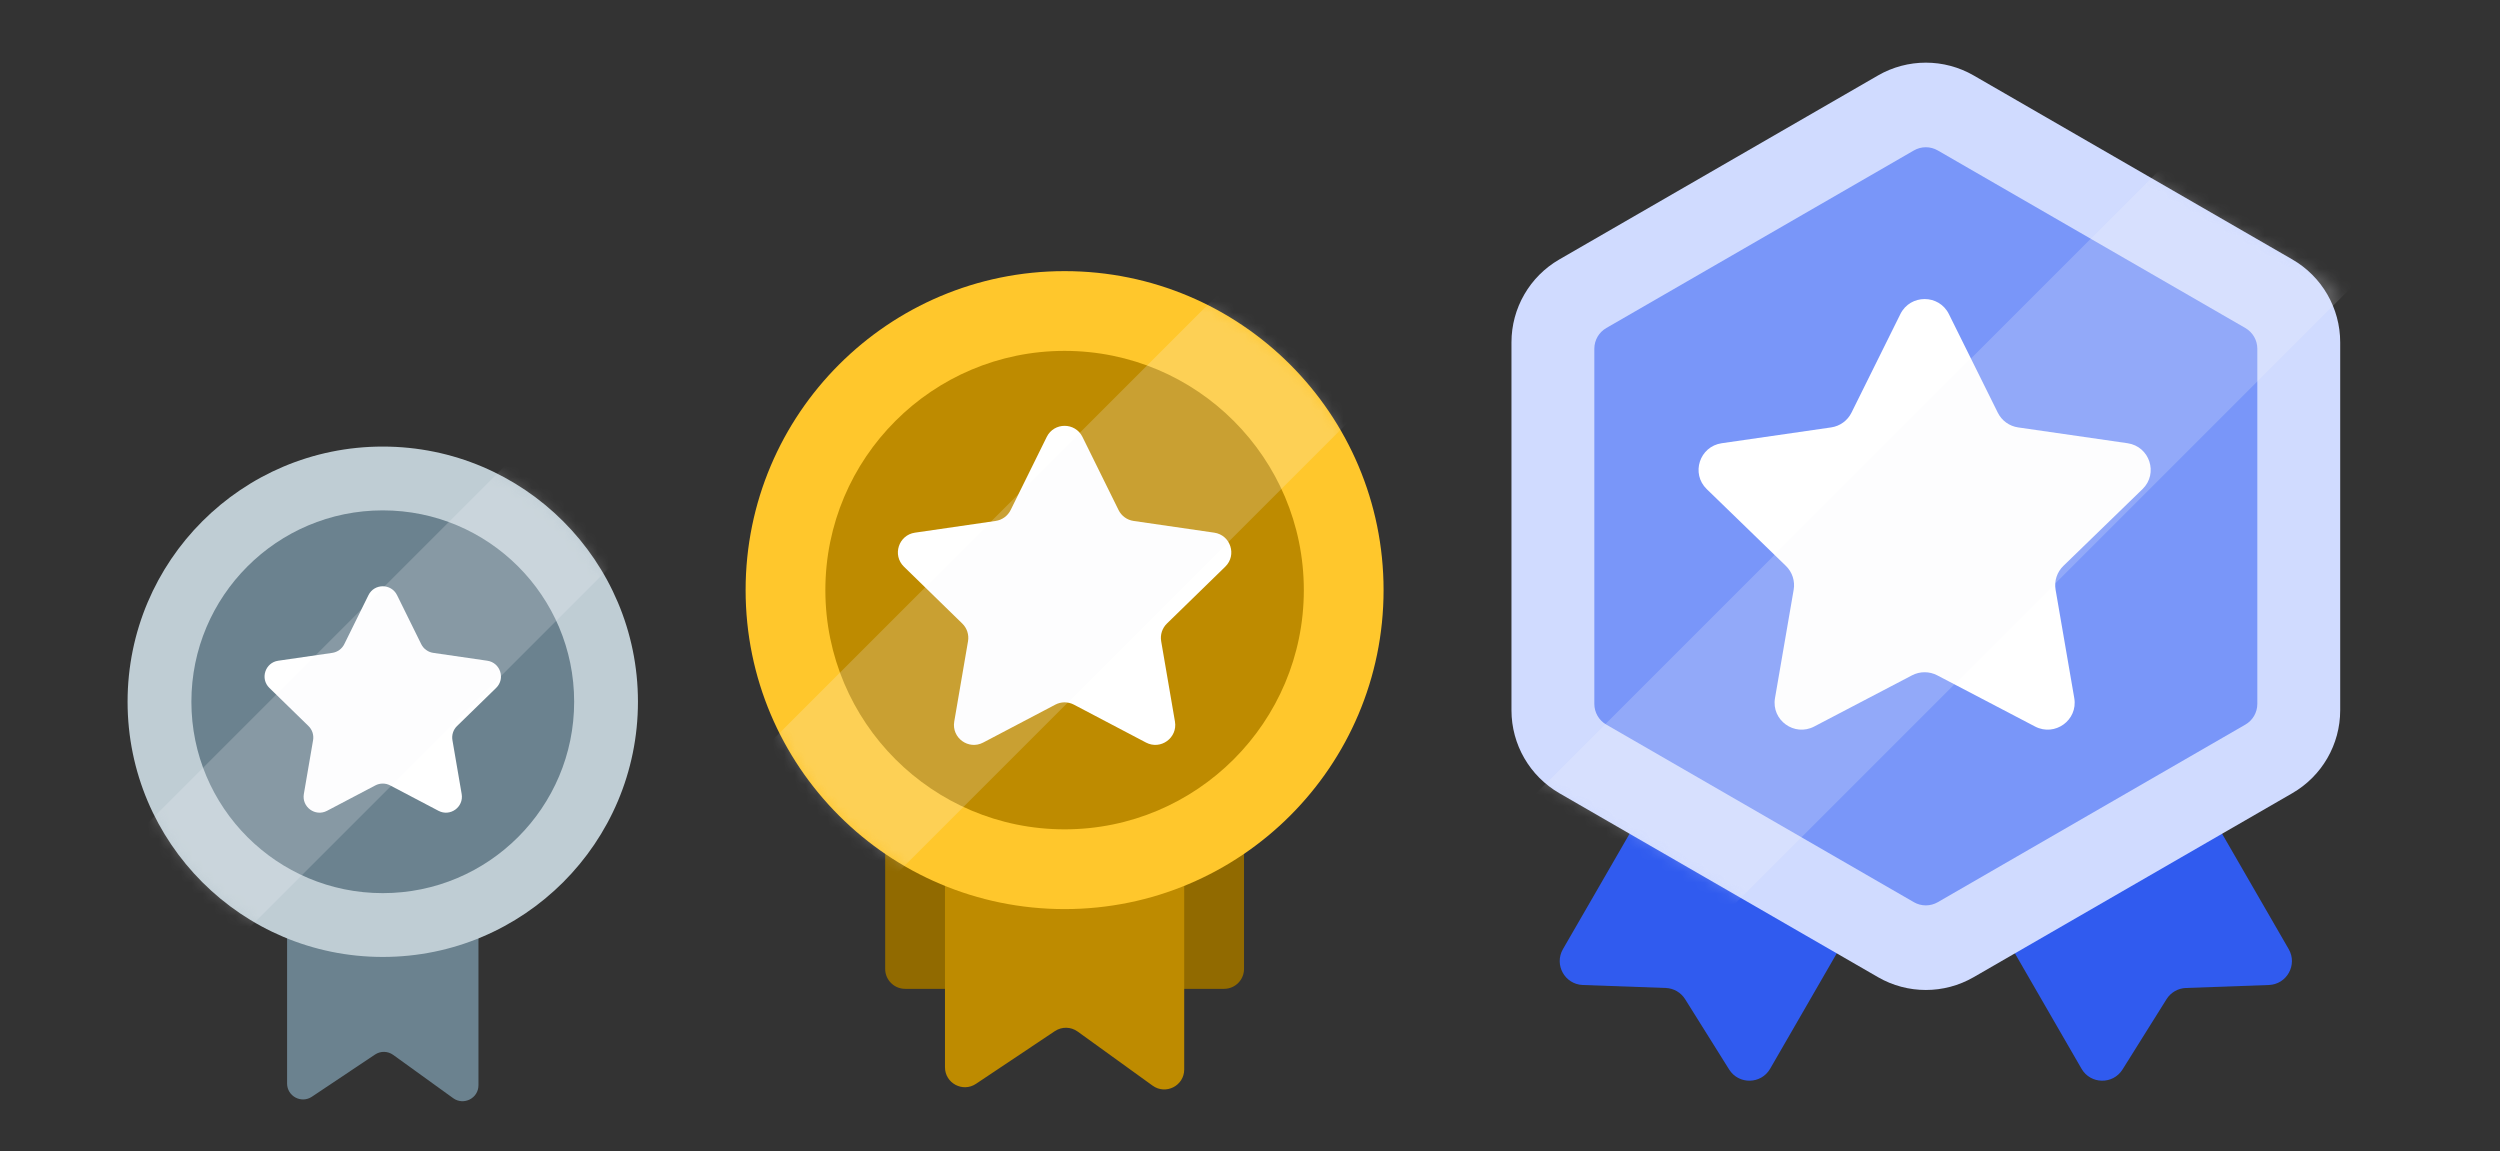 <svg width="228" height="105" viewBox="0 0 228 105" fill="none" xmlns="http://www.w3.org/2000/svg">
<rect x="0" y="0" width="228" height="105" fill="#333333" stroke="none"/>
<path fill-rule="evenodd" clip-rule="evenodd" d="M27.636 66.909C26.833 66.909 26.182 67.56 26.182 68.364V98.812C26.182 99.975 27.478 100.668 28.444 100.022L34.2 96.176C34.705 95.838 35.367 95.85 35.859 96.206L41.33 100.154C42.292 100.848 43.636 100.161 43.636 98.975V68.364C43.636 67.56 42.985 66.909 42.182 66.909H27.636Z" fill="#6B828F"/>
<circle cx="34.908" cy="64" r="23.273" fill="#BFCDD4"/>
<circle cx="34.909" cy="64" r="17.454" fill="#6B828F"/>
<path d="M33.603 54.279C34.137 53.198 35.678 53.198 36.212 54.279L38.416 58.746C38.628 59.175 39.038 59.473 39.512 59.542L44.441 60.258C45.634 60.431 46.111 61.898 45.247 62.739L41.68 66.216C41.337 66.55 41.181 67.032 41.262 67.504L42.104 72.413C42.308 73.601 41.061 74.508 39.993 73.947L35.584 71.629C35.161 71.406 34.654 71.406 34.231 71.629L29.822 73.947C28.755 74.508 27.507 73.601 27.711 72.413L28.553 67.504C28.634 67.032 28.478 66.55 28.135 66.216L24.568 62.739C23.704 61.898 24.181 60.431 25.374 60.258L30.303 59.542C30.777 59.473 31.187 59.175 31.399 58.746L33.603 54.279Z" fill="white"/>
<mask id="mask0" style="mask-type:alpha" maskUnits="userSpaceOnUse" x="11" y="40" width="48" height="48">
<circle cx="34.908" cy="64" r="23.273" fill="#BFCDD4"/>
</mask>
<g mask="url(#mask0)">
<rect x="62.357" y="26.182" width="13.299" height="96.416" transform="rotate(45 62.357 26.182)" fill="#F7F9FA" fill-opacity="0.2"/>
</g>
<path d="M80.728 70.182C80.728 69.178 81.542 68.364 82.546 68.364H111.637C112.641 68.364 113.455 69.178 113.455 70.182V88.364C113.455 89.368 112.641 90.182 111.637 90.182H82.546C81.542 90.182 80.728 89.368 80.728 88.364V70.182Z" fill="#916A00"/>
<path fill-rule="evenodd" clip-rule="evenodd" d="M88 57.455C86.996 57.455 86.182 58.269 86.182 59.273V97.334C86.182 98.787 87.802 99.653 89.01 98.845L96.204 94.038C96.836 93.616 97.663 93.631 98.279 94.075L105.118 99.011C106.32 99.879 108 99.019 108 97.537V59.273C108 58.269 107.186 57.455 106.182 57.455H88Z" fill="#BE8B00"/>
<circle cx="97.091" cy="53.818" r="29.091" fill="#FFC72C"/>
<circle cx="97.091" cy="53.818" r="21.818" fill="#BE8B00"/>
<path d="M95.461 39.849C96.128 38.498 98.055 38.498 98.722 39.849L102.012 46.515C102.277 47.052 102.789 47.424 103.381 47.51L110.738 48.579C112.229 48.796 112.825 50.628 111.745 51.68L106.422 56.869C105.994 57.287 105.798 57.889 105.899 58.479L107.156 65.806C107.411 67.291 105.852 68.424 104.518 67.722L97.938 64.263C97.408 63.984 96.775 63.984 96.246 64.263L89.665 67.722C88.332 68.424 86.773 67.291 87.027 65.806L88.284 58.479C88.385 57.889 88.19 57.287 87.761 56.869L82.438 51.68C81.359 50.628 81.954 48.796 83.445 48.579L90.802 47.51C91.394 47.424 91.906 47.052 92.171 46.515L95.461 39.849Z" fill="white"/>
<mask id="mask1" style="mask-type:alpha" maskUnits="userSpaceOnUse" x="68" y="24" width="59" height="59">
<circle cx="97.091" cy="53.818" r="29.091" fill="#BFCDD4"/>
</mask>
<g mask="url(#mask1)">
<rect x="131.402" y="6.545" width="16.623" height="120.519" transform="rotate(45 131.402 6.545)" fill="#F7F9FA" fill-opacity="0.2"/>
</g>
<path d="M142.541 86.561L148.808 75.706L161.454 53.802C162.057 52.758 163.391 52.401 164.435 53.003L179.551 61.73C180.594 62.333 180.952 63.667 180.349 64.711L161.436 97.47C160.613 98.894 158.57 98.931 157.697 97.537L153.683 91.125C153.299 90.512 152.635 90.129 151.912 90.103L144.352 89.832C142.708 89.773 141.718 87.985 142.541 86.561Z" fill="#305BEF"/>
<path d="M208.73 86.561L202.463 75.706L189.816 53.802C189.214 52.758 187.88 52.401 186.836 53.003L171.72 61.73C170.676 62.333 170.319 63.667 170.921 64.711L189.835 97.47C190.657 98.894 192.701 98.931 193.574 97.537L197.588 91.125C197.972 90.512 198.635 90.129 199.359 90.103L206.918 89.832C208.562 89.773 209.552 87.985 208.73 86.561Z" fill="#305BEF"/>
<path d="M171.272 6.883C173.972 5.324 177.299 5.324 180 6.883L209.062 23.662C211.763 25.221 213.426 28.102 213.426 31.22V64.779C213.426 67.897 211.763 70.778 209.062 72.338L180 89.117C177.299 90.676 173.972 90.676 171.272 89.117L142.209 72.338C139.509 70.778 137.846 67.897 137.846 64.779V31.22C137.846 28.102 139.509 25.221 142.209 23.662L171.272 6.883Z" fill="#D0DBFF"/>
<path d="M174.545 13.721C175.22 13.331 176.051 13.331 176.726 13.721L204.777 29.916C205.452 30.305 205.868 31.026 205.868 31.805V64.195C205.868 64.974 205.452 65.695 204.777 66.084L176.726 82.279C176.051 82.669 175.22 82.669 174.545 82.279L146.494 66.084C145.819 65.695 145.403 64.974 145.403 64.195V31.805C145.403 31.026 145.819 30.305 146.494 29.916L174.545 13.721Z" fill="#7996F9"/>
<path d="M173.315 28.641C174.22 26.817 176.833 26.817 177.737 28.641L182.199 37.637C182.558 38.362 183.252 38.864 184.055 38.98L194.031 40.422C196.053 40.715 196.861 43.188 195.397 44.608L188.179 51.611C187.598 52.175 187.332 52.987 187.47 53.783L189.174 63.671C189.519 65.676 187.405 67.205 185.596 66.258L176.674 61.589C175.955 61.214 175.097 61.214 174.379 61.589L165.456 66.258C163.648 67.205 161.534 65.676 161.879 63.671L163.583 53.783C163.72 52.987 163.455 52.175 162.874 51.611L155.655 44.608C154.192 43.188 155 40.715 157.022 40.422L166.998 38.98C167.801 38.864 168.495 38.362 168.854 37.637L173.315 28.641Z" fill="white"/>
<mask id="mask2" style="mask-type:alpha" maskUnits="userSpaceOnUse" x="137" y="4" width="77" height="88">
<path d="M174.545 4.994C175.22 4.604 176.052 4.604 176.727 4.994L212.335 25.552C213.01 25.942 213.426 26.662 213.426 27.442V68.558C213.426 69.338 213.01 70.058 212.335 70.448L176.727 91.007C176.052 91.396 175.22 91.396 174.545 91.007L138.937 70.448C138.262 70.058 137.846 69.338 137.846 68.558V27.442C137.846 26.662 138.262 25.942 138.937 25.552L174.545 4.994Z" fill="#D0DBFF"/>
</mask>
<g mask="url(#mask2)">
<rect x="221.172" y="-8.727" width="19.948" height="144.623" transform="rotate(45 221.172 -8.727)" fill="#F7F9FA" fill-opacity="0.2"/>
</g>
</svg>
